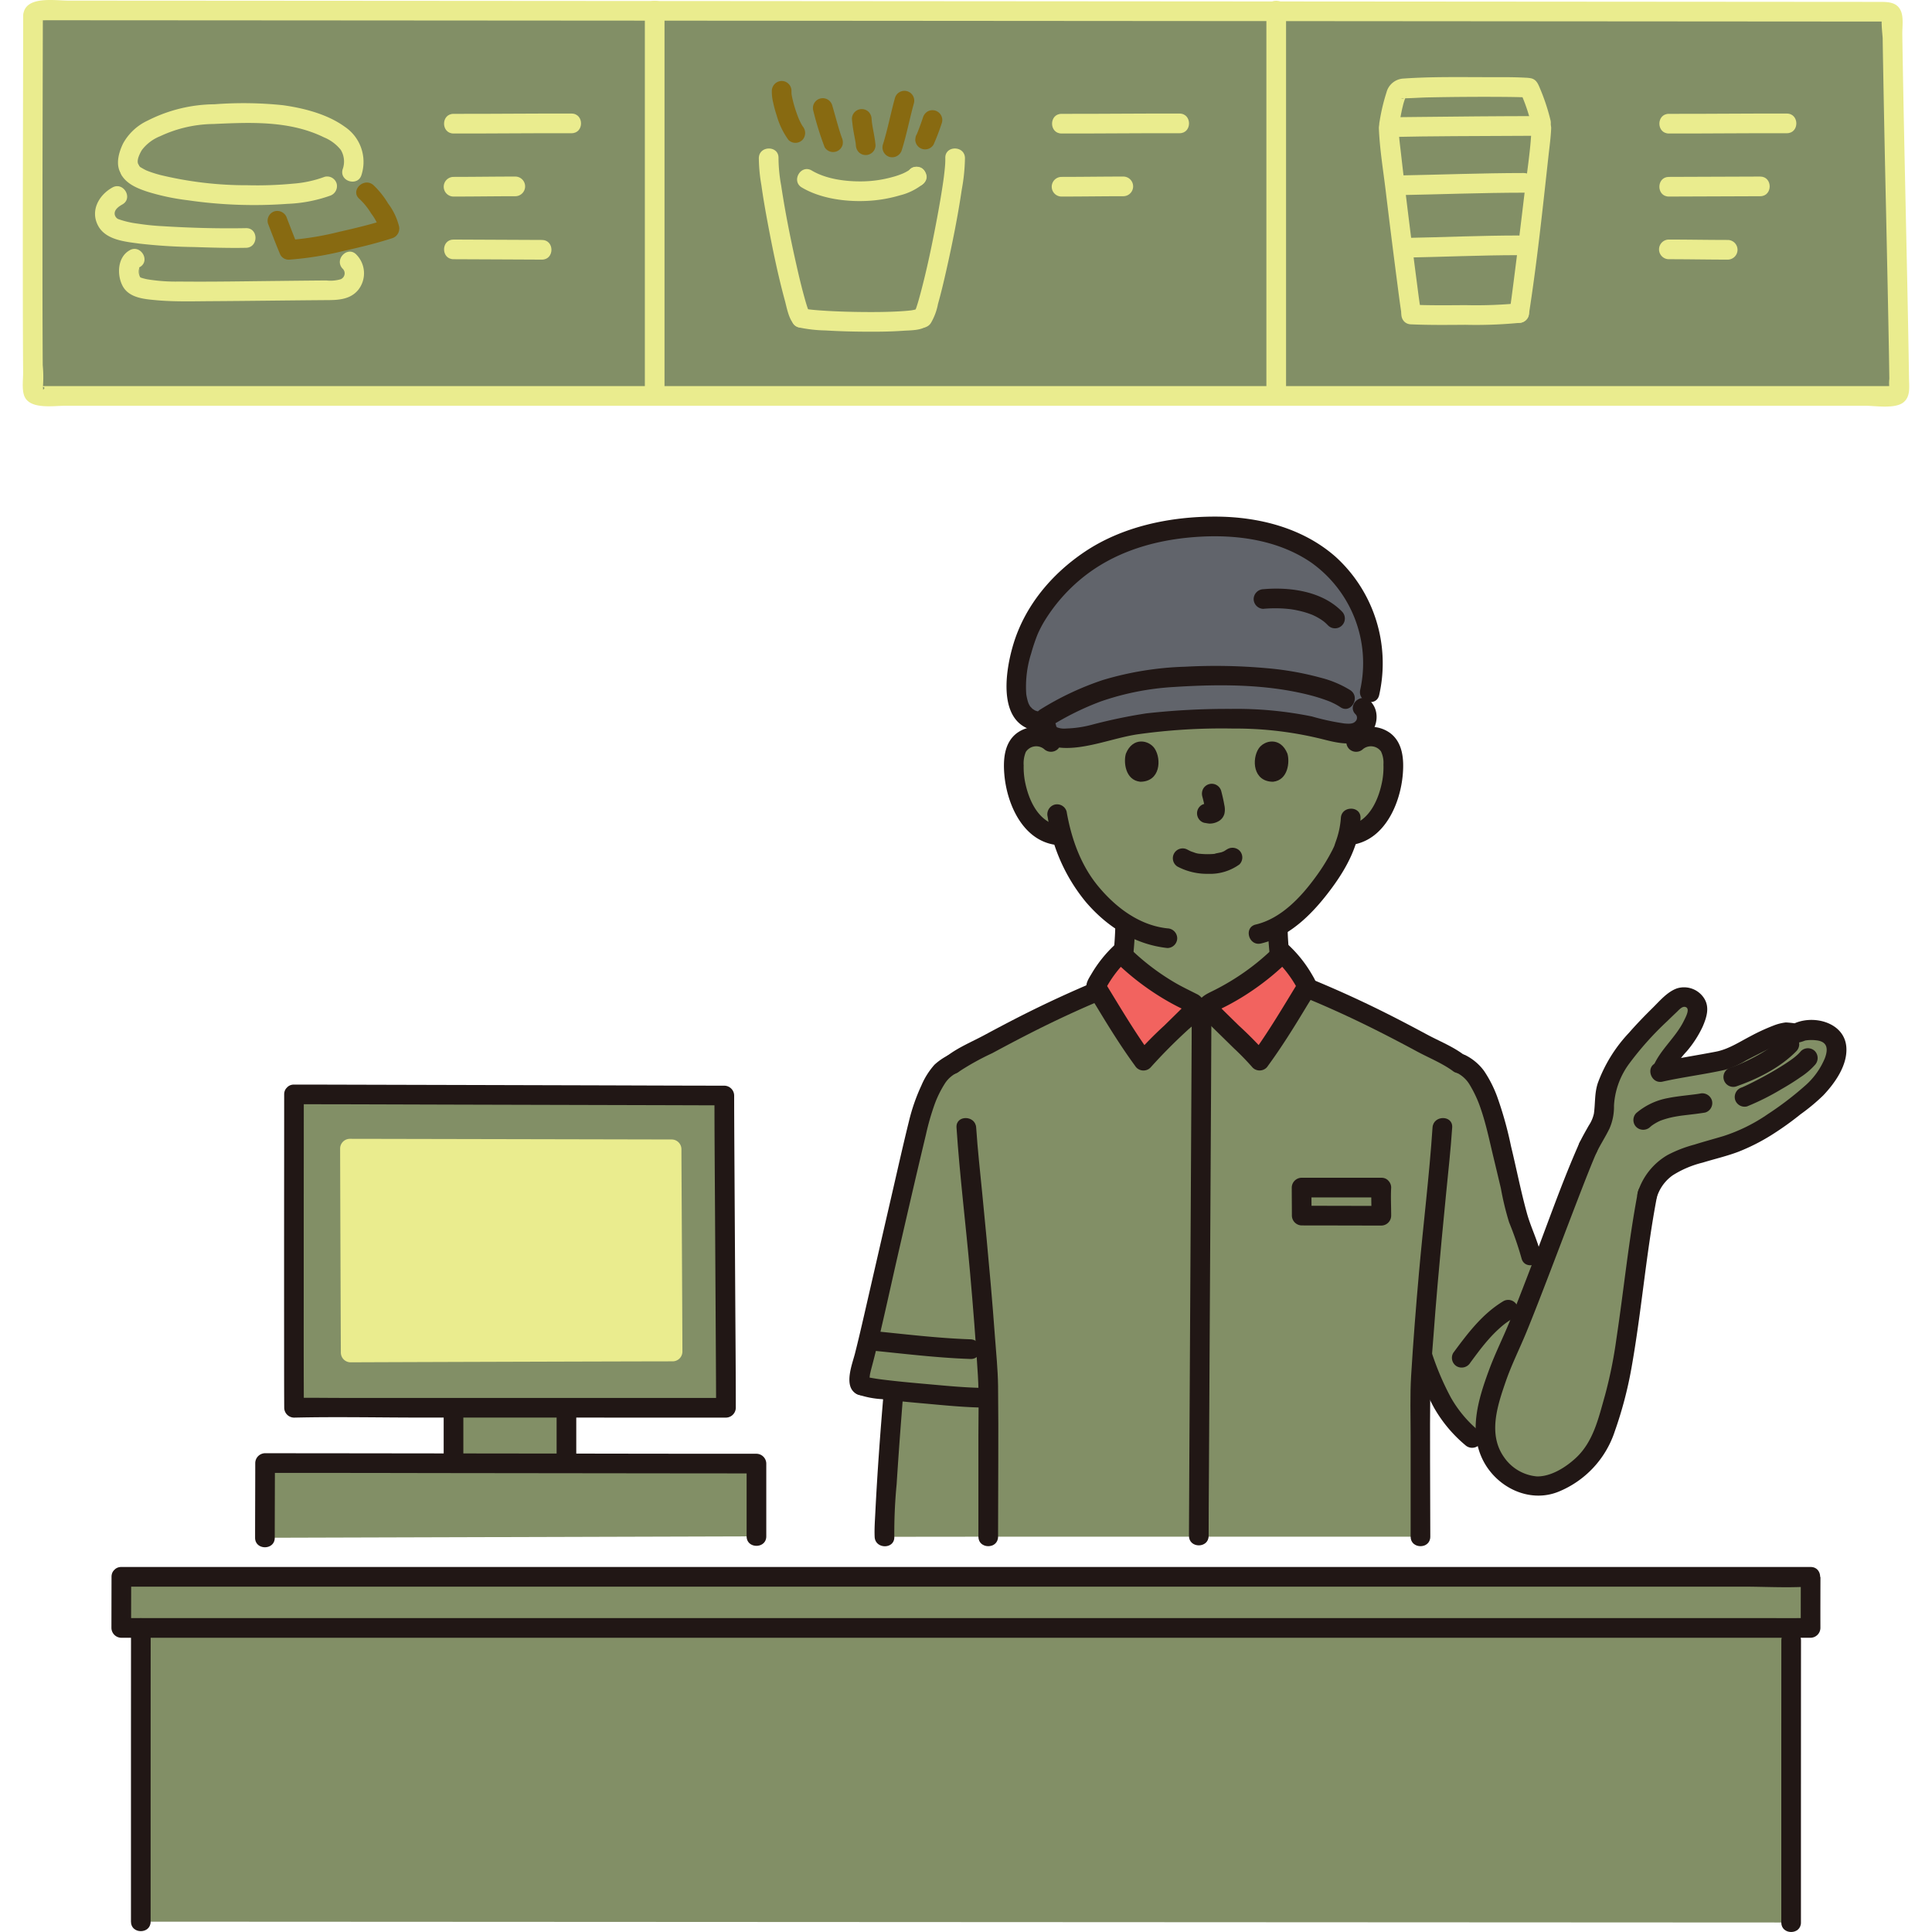 <!DOCTYPE svg PUBLIC "-//W3C//DTD SVG 1.1//EN" "http://www.w3.org/Graphics/SVG/1.1/DTD/svg11.dtd">
<!-- Uploaded to: SVG Repo, www.svgrepo.com, Transformed by: SVG Repo Mixer Tools -->
<svg width="800px" height="800px" viewBox="-4.63 0 393.055 393.055" xmlns="http://www.w3.org/2000/svg" fill="#000000">
<g id="SVGRepo_bgCarrier" stroke-width="0"/>
<g id="SVGRepo_tracerCarrier" stroke-linecap="round" stroke-linejoin="round"/>
<g id="SVGRepo_iconCarrier">
<defs>
<style>.a{fill:#828f66;}.b{fill:#211715;}.c{fill:#eaec8e;}.d{fill:#886a11;}.e{fill:#f2635f;}.f{fill:#61646b;}</style>
</defs>
<path class="a" d="M359.762,391.123c0-2.76,0-52.673.012-57.382,0,0,0-.985.01-2.534h3.942c-.007-2.741,0-5.748.009-10.4,1.784,0-338.736,0-343.675-.017-.01,4.659-.015,7.668-.02,10.408l3.979,0c-.008,5-.013,57.005-.008,59.755Z"/>
<path class="a" d="M49.267,312.85c0-3.336.032-14.342.032-15.2,9.158,0,87.1.109,99.968.109v14.8Z"/>
<path class="a" d="M110.609,286.749c0,.824,0,8.1.006,10.97l-22.987-.028c.006-3.549.006-10.3.006-10.81"/>
<path class="a" d="M55.183,222.658c0,5.614-.047,53.242.01,63.755.737-.021,72.171,0,87.868,0,0-8.522-.333-54.189-.333-63.53C142.208,222.883,60.965,222.658,55.183,222.658Z"/>
<path class="b" d="M53.183,222.658q0,10.517-.013,21.034-.008,15.609,0,31.216c0,3.835,0,7.67.024,11.5a2.026,2.026,0,0,0,2,2c8.59-.2,17.207-.01,25.8-.009q22.527,0,45.053.007l17.017,0a2.029,2.029,0,0,0,2-2c0-7.5-.067-14.993-.112-22.49q-.091-15.191-.18-30.382c-.018-3.553-.04-7.1-.041-10.658a2.029,2.029,0,0,0-2-2c-9.448-.006-18.9-.051-28.344-.076q-23.08-.063-46.161-.122c-4.347-.01-8.694-.027-13.04-.027-2.574,0-2.579,4,0,4,10.7,0,21.4.048,32.1.076l45.1.121c3.446.01,6.892.026,10.338.028l-2-2c0,7.691.066,15.383.112,23.074q.09,15.111.179,30.22c.019,3.412.041,6.824.042,10.236l2-2q-18.246,0-36.492-.006-21.02,0-42.039,0c-3.11,0-6.228-.065-9.337.008l2,2c-.043-8.177-.028-16.354-.028-24.531q0-15.122.012-30.244,0-4.491.006-8.98C57.183,220.084,53.183,220.079,53.183,222.658Z"/>
<path class="c" d="M64.566,233.689c.019,7.706.108,32.727.148,41.483a1.988,1.988,0,0,0,2,1.984c9.836-.048,52.991-.181,65.5-.2a1.989,1.989,0,0,0,1.99-2c-.025-8.7-.172-33.212-.2-41.149a1.988,1.988,0,0,0-1.989-1.985c-10.027-.021-55.032-.118-65.453-.135A1.992,1.992,0,0,0,64.566,233.689Z"/>
<path class="b" d="M361.762,391.123q-.015-9.633,0-19.266,0-14.715.006-29.428,0-4.344.007-8.688c.007-2.574-3.993-2.578-4,0q-.025,10.329-.01,20.658,0,14.52,0,29.039,0,3.843,0,7.685c0,2.574,4,2.578,4,0Z"/>
<path class="b" d="M18.06,320.786q-.012,5.2-.02,10.408a2.03,2.03,0,0,0,2,2c3.39.009,6.781,0,10.172,0q12.666,0,25.333,0l37.114,0,44.677,0H349.1q6.929,0,13.857,0h.765a2.03,2.03,0,0,0,2-2c-.008-3.468,0-6.935.009-10.4l-2,2h.007c2.574-.01,2.578-3.994,0-4-3.033-.007-6.066,0-9.1,0H199.766l-49.665,0-46.338,0-39.451,0-28.909,0q-7.222,0-14.445,0h-.9c-2.574-.006-2.578,3.994,0,4,3.463.008,6.926,0,10.389,0l25.763,0,37.222,0,45.012,0,49.243,0H349.958c4.378,0,8.852.269,13.224,0,.185-.011.374,0,.56,0v-4h-.007a2.03,2.03,0,0,0-2,2c-.008,3.468-.017,6.935-.009,10.4l2-2q-4.915.007-9.831,0H149.038l-46.174,0-39.227,0-28.562,0q-7.091,0-14.18,0H20.04l2,2q.011-5.2.02-10.408C22.065,318.212,18.065,318.208,18.06,320.786Z"/>
<path class="b" d="M51.267,312.85c0-5.067.03-10.134.032-15.2l-2,2q17.146,0,34.291.037,24.575.03,49.151.058,8.263.009,16.526.014l-2-2v14.8c0,2.574,4,2.578,4,0v-14.8a2.029,2.029,0,0,0-2-2q-18.471,0-36.943-.037l-48.41-.059q-7.308-.007-14.615-.013a2.03,2.03,0,0,0-2,2c0,5.067-.031,10.134-.032,15.2,0,2.574,4,2.578,4,0Z"/>
<path class="b" d="M85.634,286.881v10.162a2,2,0,0,0,4,0V286.881a2,2,0,0,0-4,0Z"/>
<path class="b" d="M108.609,286.749v10.294a2,2,0,0,0,4,0V286.749a2,2,0,0,0-4,0Z"/>
<path class="b" d="M26.011,390.951q-.016-10.062,0-20.125,0-15.38.007-30.758,0-4.464.007-8.929c.006-2.574-3.994-2.578-4,0-.018,7.172-.009,14.344-.011,21.517q0,15.183,0,30.366,0,3.965,0,7.929c0,2.573,4,2.578,4,0Z"/>
<path class="a" d="M2.087,3.174c-.014,9.982-.179,62.66.029,76.335a1.047,1.047,0,0,0,1.055,1.038c19.765-.021,309.676,0,377.545,0a1.056,1.056,0,0,0,1.054-1.067c-.081-12.049-1.354-63.359-1.429-76.044a1.051,1.051,0,0,0-1.052-1.052c-20.9-.014-344.65-.257-376.142-.263A1.054,1.054,0,0,0,2.087,3.174Z"/>
<path class="c" d="M.087,3.174C.062,20.906,0,38.638.013,56.37q0,7.033.03,14.066.012,2.641.031,5.284c.012,1.445-.272,3.347.2,4.728,1,2.928,5.91,2.1,8.4,2.1q13.782,0,27.565,0h99.246l60.8,0,60.78,0,55.954,0,44.918,0h16.9c2.128,0,6.158.7,7.842-.743,1.409-1.2,1.09-3.191,1.068-4.856s-.049-3.313-.077-4.97c-.344-19.877-.861-39.751-1.2-59.629q-.047-2.682-.084-5.366c-.018-1.37.25-3.179-.192-4.49C381.455.331,379.4.386,377.568.385L369.5.379,340.044.357,296.69.325,244.165.287,187.4.246,130.488.205,78.95.169,36.917.141,9.307.125C6.581.124.868-.848.159,2.643-.352,5.156,3.5,6.231,4.016,3.706c-.345,1.695-1.151.153-.565.417.088.039.265-.012.362,0a6.683,6.683,0,0,0,.788,0H6.374l4.393,0,12.114.007,35.74.022,47.224.033,54.184.038,56.418.041L271,4.306l47.957.036,36.732.027,21.308.015h1.3a2.2,2.2,0,0,0,.507,0c.053-.014.209.034.253,0,.4-.3-.865-.639-.715-.758-.386.306.04,3.639.047,4.182q.04,2.793.092,5.586.266,14.974.607,29.949c.2,9.6.416,19.2.581,28.8q.043,2.465.077,4.929a7.209,7.209,0,0,0,.02,1.852c.024.07-.043.344,0,.379l.768-.752h-.179c-.145-.1-.726,0-.911,0h-6.955l-38.283,0-50.766,0-58.639,0-60.479,0-57.762,0H56.95q-18.077,0-36.151,0l-11.555,0H4.05a2.044,2.044,0,0,0-.547,0c-.051.017-.186-.034-.226,0-.312.257,1.874-.119.836.763.071-.06-.025-.542-.009-.628a25.1,25.1,0,0,0-.04-4.393q-.019-2.808-.028-5.616-.025-7.143-.024-14.287-.006-15.57.032-31.14.021-10.036.043-20.072C4.091.6.091.6.087,3.174Z"/>
<path class="c" d="M149.75,32.147a34.034,34.034,0,0,0,.516,5.5c.36,2.578.808,5.143,1.287,7.7.988,5.277,2.073,10.558,3.479,15.741.388,1.428.72,3.4,1.637,4.6a2.066,2.066,0,0,0,2.737.718,2.014,2.014,0,0,0,.717-2.737,2.614,2.614,0,0,1-.226-.391c-.213-.411.117.334.015.038-.052-.149-.111-.294-.164-.442-.267-.752-.488-1.521-.7-2.29-.631-2.253-1.168-4.532-1.681-6.814-1.2-5.315-2.268-10.672-3.077-16.061a31.816,31.816,0,0,1-.537-5.563c.062-2.575-3.938-2.574-4,0Z"/>
<path class="c" d="M187.689,32.147a18.074,18.074,0,0,1-.095,2.041c-.084.919-.22,2-.309,2.612-.366,2.549-.807,5.088-1.282,7.619-.97,5.164-2.036,10.331-3.4,15.407-.252.939-.513,1.878-.826,2.8-.079.235-.478,1.11-.162.493a3.5,3.5,0,0,1-.3.552,2.013,2.013,0,0,0,.717,2.737,2.05,2.05,0,0,0,2.736-.718,12,12,0,0,0,1.432-3.86c.641-2.268,1.183-4.565,1.7-6.864,1.226-5.434,2.324-10.912,3.141-16.423a37.964,37.964,0,0,0,.645-6.4c-.062-2.57-4.063-2.58-4,0Z"/>
<path class="c" d="M181.891,62.885c-.181.136-.353.095.188-.044-.12.03-.232.09-.355.113-.288.054-.573.121-.862.172-.305.054.334-.028-.251.033-.177.018-.354.038-.531.055-.535.051-1.071.088-1.607.12-2.447.144-4.9.163-7.352.144-2.528-.02-5.058-.089-7.582-.237-1.027-.06-2.054-.131-3.076-.239-.192-.02-.383-.042-.575-.065-.121-.015.367.07-.112-.017-.284-.052-.568-.1-.848-.169-2.493-.651-3.556,3.206-1.063,3.857a28.539,28.539,0,0,0,5.442.619c2.692.164,5.391.236,8.088.253,2.569.016,5.147-.005,7.711-.187,1.445-.1,3.579-.035,4.8-.954a2.063,2.063,0,0,0,.718-2.736,2.015,2.015,0,0,0-2.737-.718Z"/>
<path class="c" d="M181.857,37.917c2.573,0,2.578-4,0-4s-2.578,4,0,4Z"/>
<path class="c" d="M158.5,38.144c3.689,2.2,8.661,2.9,12.877,2.743a28.345,28.345,0,0,0,7.089-1.148,12.092,12.092,0,0,0,4.8-2.408c1.894-1.752-.94-4.575-2.829-2.829-.153.142-.024.069-.4.287a9.733,9.733,0,0,1-.905.474,15.415,15.415,0,0,1-2.244.766,23.968,23.968,0,0,1-5.934.869c-3.411.067-7.451-.429-10.442-2.208-2.218-1.319-4.232,2.138-2.019,3.454Z"/>
<path class="c" d="M23.572,33.509c-.537-.739.187-2.191.673-3a8.7,8.7,0,0,1,3.716-2.8,26.162,26.162,0,0,1,10.848-2.485c7.608-.338,15.475-.72,22.518,2.738A8.453,8.453,0,0,1,64.7,30.49a4.594,4.594,0,0,1,.371,3.98c-.68,2.486,3.178,3.547,3.857,1.063a8.613,8.613,0,0,0-3.433-9.756C61.959,23.213,57.146,21.986,52.9,21.4A77.721,77.721,0,0,0,39,21.213,30.514,30.514,0,0,0,25.37,24.555a10.932,10.932,0,0,0-4.951,4.62c-.917,1.878-1.655,4.487-.3,6.353a2.058,2.058,0,0,0,2.736.718,2.016,2.016,0,0,0,.718-2.737Z"/>
<path class="c" d="M20.2,35.79c1.149,1.738,3.221,2.564,5.123,3.2a46.385,46.385,0,0,0,8.248,1.75,93.493,93.493,0,0,0,20.268.731,29.239,29.239,0,0,0,8.628-1.636,2.065,2.065,0,0,0,1.4-2.46,2.014,2.014,0,0,0-2.461-1.4,23.382,23.382,0,0,1-6.409,1.388,77.421,77.421,0,0,1-9.2.323A74.448,74.448,0,0,1,27.978,35.6c-.6-.159-1.194-.334-1.781-.535-.264-.09-.526-.186-.787-.286-.054-.021-.4-.165-.165-.064s-.172-.079-.217-.1c-.394-.2-.766-.411-1.142-.639-.288-.174.063.055.1.09a3.1,3.1,0,0,0-.26-.228,1.993,1.993,0,0,1-.15-.155c-.261-.224.265.381.071.089-1.413-2.138-4.878-.137-3.453,2.019Z"/>
<path class="c" d="M18.239,38.144c-2.765,1.535-4.523,4.7-2.933,7.735,1.539,2.941,5.478,3.282,8.409,3.679a108.611,108.611,0,0,0,11.1.7c3.531.114,7.067.225,10.6.157,2.571-.05,2.579-4.05,0-4-5.7.109-11.46-.055-17.146-.41a48.5,48.5,0,0,1-4.828-.5,18.709,18.709,0,0,1-4.063-.952,1.323,1.323,0,0,1-.683-1.021c-.058-.856.751-1.484,1.561-1.934,2.251-1.249.236-4.7-2.019-3.454Z"/>
<path class="c" d="M21.765,50.91c-2.483,1.363-2.657,4.951-1.463,7.237,1.289,2.466,4.391,2.7,6.857,2.927,3.592.329,7.228.225,10.83.2,8.117-.046,16.233-.164,24.349-.222,2.173-.016,4.377-.249,5.874-2.029a5.431,5.431,0,0,0-.322-7.207c-1.761-1.886-4.585.947-2.829,2.828a1.3,1.3,0,0,1-.379,2.165,7.362,7.362,0,0,1-2.938.248q-4.669.038-9.341.093c-6.856.069-13.718.2-20.575.13a35.542,35.542,0,0,1-6.463-.452,10.9,10.9,0,0,1-1.289-.331c-.323-.142-.168-.1-.072,0-.2-.208-.121-.1-.246-.389a2.568,2.568,0,0,1-.149-1.409c.047-.213.111,3.343.083-.26q-.084.117.115-.2-.448.387-.023.115c2.258-1.238.242-4.694-2.019-3.454Z"/>
<path class="c" d="M87.644,27.161c8,.017,16-.083,24-.058,2.575.009,2.578-3.991,0-4-8-.025-16,.075-24,.058-2.574-.005-2.578,3.995,0,4Z"/>
<path class="c" d="M87.644,39.989c4.186,0,8.372-.068,12.558-.069a2,2,0,0,0,0-4c-4.186,0-8.372.068-12.558.069a2,2,0,0,0,0,4Z"/>
<path class="c" d="M87.644,52.736c5.994,0,11.989.079,17.984.082,2.574,0,2.578-4,0-4-6,0-11.99-.079-17.984-.082-2.574,0-2.578,4,0,4Z"/>
<path class="c" d="M334.894,27.161c8,.017,16-.083,24-.058,2.574.009,2.578-3.991,0-4-8-.025-16,.075-24,.058-2.574-.005-2.578,3.995,0,4Z"/>
<path class="c" d="M334.894,39.989c6.193,0,12.385-.068,18.577-.069,2.574,0,2.578-4,0-4-6.192,0-12.384.068-18.577.069-2.573,0-2.578,4,0,4Z"/>
<path class="c" d="M334.894,52.736c3.989,0,7.977.08,11.966.082a2,2,0,0,0,0-4c-3.989,0-7.977-.08-11.966-.082a2,2,0,0,0,0,4Z"/>
<path class="c" d="M126.562,2.09V79.469c0,2.574,4,2.578,4,0V2.09c0-2.574-4-2.578-4,0Z"/>
<path class="c" d="M253.011,2.09V79.469c0,2.574,4,2.578,4,0V2.09c0-2.574-4-2.578-4,0Z"/>
<path class="c" d="M211.339,27.161c8,.017,16-.083,24-.058,2.574.009,2.578-3.991,0-4-8-.025-16,.075-24,.058-2.574-.005-2.577,3.995,0,4Z"/>
<path class="c" d="M211.339,39.989c4.186,0,8.372-.068,12.559-.069a2,2,0,0,0,0-4c-4.187,0-8.373.068-12.559.069a2,2,0,0,0,0,4Z"/>
<path class="d" d="M49.876,45.44c.824,2.141,1.632,4.291,2.531,6.4a1.939,1.939,0,0,0,1.727.99A65.8,65.8,0,0,0,65.187,51.07c3.343-.74,6.694-1.547,9.956-2.6a2.065,2.065,0,0,0,1.4-2.46,12.828,12.828,0,0,0-2.209-4.6,17.725,17.725,0,0,0-3.006-3.766c-1.946-1.665-4.789,1.152-2.828,2.828a13.843,13.843,0,0,1,2.38,2.957,10.244,10.244,0,0,1,1.806,3.649l1.4-2.46c-3.161,1.017-6.406,1.8-9.645,2.528a60.557,60.557,0,0,1-10.3,1.689l1.727.991c.163.382-.121-.3-.119-.3-.084-.208-.167-.415-.25-.623-.209-.525-.414-1.05-.619-1.576q-.574-1.475-1.14-2.953a2.058,2.058,0,0,0-2.46-1.4,2.015,2.015,0,0,0-1.4,2.461Z"/>
<path class="c" d="M306.373,64.219c1.7-10.832,2.848-21.789,4.048-32.684.2-1.793.452-3.6.524-5.405.1-2.575-3.9-2.57-4,0-.168,4.2-.857,8.422-1.348,12.59q-1.095,9.291-2.284,18.57-.135,1.042-.271,2.084c-.041.311-.083.621-.124.932-.08.605.014-.094-.064.479-.108.791-.215,1.582-.338,2.37a2.064,2.064,0,0,0,1.4,2.461,2.016,2.016,0,0,0,2.46-1.4Z"/>
<path class="c" d="M284.324,62.6c-.3-1.931-.42-2.977-.65-4.731q-.555-4.225-1.084-8.455c-.757-6.007-1.5-12.017-2.179-18.035-.195-1.74-.446-3.5-.516-5.246-.1-2.566-4.1-2.579-4,0,.17,4.224.881,8.477,1.386,12.67q1.11,9.221,2.31,18.43c.28,2.144.547,4.292.876,6.43a2.015,2.015,0,0,0,2.46,1.4,2.05,2.05,0,0,0,1.4-2.46Z"/>
<path class="c" d="M282.391,65.984c3.689.162,7.395.123,11.087.095a91.819,91.819,0,0,0,10.966-.392,2.064,2.064,0,0,0,2-2,2.012,2.012,0,0,0-2-2,91.812,91.812,0,0,1-10.966.392c-3.692.028-7.4.067-11.087-.095-2.574-.113-2.569,3.887,0,4Z"/>
<path class="c" d="M279.75,39.7c8.543-.152,17.089-.49,25.634-.5,2.574,0,2.578-4,0-4-8.545.009-17.091.347-25.634.5-2.571.045-2.579,4.046,0,4Z"/>
<path class="c" d="M281.174,52.409c7.7-.138,15.394-.49,23.092-.5,2.574,0,2.578-4,0-4-7.7.009-15.4.361-23.092.5-2.571.046-2.579,4.046,0,4Z"/>
<path class="c" d="M277.955,27.877c8.8-.2,17.6-.188,26.4-.238,1.42-.008,2.84-.019,4.261-.019,2.574,0,2.578-4,0-4-8.419,0-16.839.091-25.258.181-1.8.019-3.6.035-5.4.076-2.57.058-2.579,4.058,0,4Z"/>
<path class="c" d="M279.884,25.861c.316-1.411.522-2.844.873-4.247a10.637,10.637,0,0,1,.548-1.734c.38-.848.145.407-.914.144A1.459,1.459,0,0,0,280.7,20c1.713,0,3.443-.147,5.158-.183q7.878-.162,15.762-.1c1.036.01,2.073.022,3.109.054.364.011.727.029,1.09.046.11,0,.224.026.334.024.416-.009-.494-.087-.222-.03l-1.2-.92a35.543,35.543,0,0,1,2.229,6.654c.587,2.5,4.445,1.445,3.857-1.063a41.659,41.659,0,0,0-2.19-6.6c-.373-.887-.725-1.706-1.762-1.952a7.171,7.171,0,0,0-1.2-.124c-2.444-.138-4.9-.1-7.351-.107-5.773,0-11.613-.123-17.376.28a3.765,3.765,0,0,0-3.489,2.8,39.609,39.609,0,0,0-1.422,6.02c-.563,2.508,3.293,3.578,3.857,1.064Z"/>
<path class="d" d="M158.612,25.639c.492.613.151.2.044.031-.084-.131-.162-.266-.238-.4-.177-.32-.336-.651-.485-.985-.041-.092-.078-.186-.121-.277.085.179.171.413.042.094-.074-.183-.146-.366-.215-.551-.157-.415-.3-.835-.44-1.257a24.065,24.065,0,0,1-.657-2.419q-.059-.274-.106-.551c-.015-.086-.028-.173-.042-.259-.052-.325.055.545.029.207a5.851,5.851,0,0,1-.03-.8,2.01,2.01,0,0,0-2-2,2.047,2.047,0,0,0-2,2,9.22,9.22,0,0,0,.272,2.377,23.8,23.8,0,0,0,.712,2.62,15.633,15.633,0,0,0,2.406,5.006,2.007,2.007,0,0,0,2.829,0,2.06,2.06,0,0,0,0-2.829Z"/>
<path class="d" d="M160.827,22.507a62.585,62.585,0,0,0,2.31,7.434,2,2,0,0,0,1.195.919,2.043,2.043,0,0,0,1.541-.2,2.017,2.017,0,0,0,.919-1.2,2.328,2.328,0,0,0-.2-1.541c-.1-.238.2.5.125.3-.018-.048-.038-.1-.056-.144-.037-.1-.072-.193-.107-.291-.085-.239-.165-.48-.242-.722-.192-.6-.371-1.207-.546-1.814-.365-1.267-.711-2.539-1.081-3.8a2,2,0,0,0-3.857,1.063Z"/>
<path class="d" d="M177.438,19.951c-.877,3.158-1.478,6.394-2.465,9.522a2.018,2.018,0,0,0,1.4,2.46,2.043,2.043,0,0,0,2.46-1.4c.988-3.128,1.588-6.363,2.465-9.522a2,2,0,1,0-3.857-1.063Z"/>
<path class="d" d="M168.69,24.194a30.724,30.724,0,0,0,.418,3.049c.134.714.283,1.426.381,2.147l-.072-.532c.03.228.055.455.075.684a2.137,2.137,0,0,0,.586,1.414,2,2,0,0,0,2.828,0,1.96,1.96,0,0,0,.586-1.414c-.138-1.6-.534-3.148-.75-4.733l.071.531q-.075-.572-.123-1.146a2.145,2.145,0,0,0-.586-1.415,2,2,0,0,0-2.828,0,1.964,1.964,0,0,0-.586,1.415Z"/>
<path class="d" d="M183.147,23.888c-.415,1.227-.85,2.453-1.354,3.646l.2-.478c-.045.107-.092.214-.14.319a1.492,1.492,0,0,0-.237.744,1.512,1.512,0,0,0,.035.8,2.041,2.041,0,0,0,.919,1.2,2.016,2.016,0,0,0,1.542.2,1.952,1.952,0,0,0,1.195-.919A46.426,46.426,0,0,0,187,24.951a2,2,0,0,0-2.938-2.258,2.191,2.191,0,0,0-.919,1.2Z"/>
<path class="a" d="M271.274,150.964a4.63,4.63,0,0,1,3.7-1.083,4.373,4.373,0,0,1,3.141,2.089,6.182,6.182,0,0,1,.647,2.484,18.51,18.51,0,0,1-1.888,9.811,11.754,11.754,0,0,1-3.042,3.993,7.8,7.8,0,0,1-3.626,1.635l-.619.095c-.3,1.115-.634,2.053-.8,2.551-1.011,2.745-6.475,11.961-13.469,15.913l0,.17a57.66,57.66,0,0,0,.768,8.37c.438,2.5.3,4.727,3.771,5.98.229.083,4.078,1.861,4.6,2.09,0,0-7.643,15.433-26.31,15.433s-20.77-16.656-20.77-16.656c.425-.181,2.135-.784,2.364-.867,3.47-1.253,3.333-3.484,3.771-5.98a67.261,67.261,0,0,0,.768-9.046s0-.024,0-.064a28.9,28.9,0,0,1-6.848-6.1,31.448,31.448,0,0,1-6-11.71l-1.182-.18a7.807,7.807,0,0,1-3.627-1.635,11.754,11.754,0,0,1-3.042-3.993,18.5,18.5,0,0,1-1.887-9.811,6.165,6.165,0,0,1,.646-2.484,4.373,4.373,0,0,1,3.141-2.089,4.63,4.63,0,0,1,3.7,1.083s-.294-23.135,32.373-23.135C270.669,127.829,271.274,150.964,271.274,150.964Z"/>
<path class="b" d="M222.283,187.946a66.912,66.912,0,0,1-.961,10.2c-.052.307-.111.613-.19.914-.042.161-.1.316-.144.476-.1.358.093-.146-.018.053-.081.144-.166.289-.244.434-.1.18.2-.186-.05.072-.128.131-.251.264-.39.384.257-.223-.228.146-.246.157a23.176,23.176,0,0,1-3.191,1.277,2.065,2.065,0,0,0-1.4,2.46,2.013,2.013,0,0,0,2.46,1.4,28.8,28.8,0,0,0,4.146-1.68,6.6,6.6,0,0,0,3.026-4.376,62.55,62.55,0,0,0,1.2-11.766c.047-2.575-3.953-2.576-4,0Z"/>
<path class="b" d="M253.323,188.622a60.572,60.572,0,0,0,.71,8.113c.281,1.813.409,3.818,1.45,5.39a6.512,6.512,0,0,0,2.54,2.222c.343.17.7.317,1.053.457.787.312-.271-.153-.078-.044.216.123.465.209.692.311,1.255.57,2.5,1.159,3.76,1.717a2.062,2.062,0,0,0,2.736-.717,2.014,2.014,0,0,0-.717-2.736c-1.145-.509-2.279-1.043-3.419-1.562-.542-.247-1.085-.485-1.632-.72a6.055,6.055,0,0,1-1.06-.552c-.475-.326.164.2-.214-.184q-.132-.127-.252-.267.165.228.045.056c-.112-.166-.2-.339-.3-.515.163.3,0,.011-.05-.147a8.392,8.392,0,0,1-.266-1.086c-.157-.846-.276-1.7-.41-2.553a52.644,52.644,0,0,1-.588-7.183c-.049-2.57-4.049-2.579-4,0Z"/>
<path class="b" d="M272.688,152.379a2.546,2.546,0,0,1,3.627.477,5.29,5.29,0,0,1,.509,2.676,15.67,15.67,0,0,1-.222,3.23c-.7,3.84-2.66,8.437-6.926,9.2a2.018,2.018,0,0,0-1.4,2.46,2.044,2.044,0,0,0,2.46,1.4c6.461-1.158,9.542-8.456,10.028-14.312.249-3,.014-6.433-2.58-8.378a6.662,6.662,0,0,0-8.327.419,2.016,2.016,0,0,0,0,2.829,2.044,2.044,0,0,0,2.828,0Z"/>
<path class="b" d="M268.16,166.448a17.488,17.488,0,0,1-1.019,4.725c-.091.278-.2.554-.279.834-.037.125-.2.48.022-.031-.142.33-.3.656-.46.977a39.552,39.552,0,0,1-3.42,5.5c-2.986,4.1-7.04,8.435-12.156,9.636-2.506.587-1.445,4.445,1.063,3.857,6.082-1.427,10.8-6.4,14.38-11.246,3.091-4.186,5.653-8.929,5.869-14.249.1-2.574-3.9-2.569-4,0Z"/>
<path class="b" d="M210.6,149.55a6.665,6.665,0,0,0-8.327-.419c-2.6,1.939-2.828,5.384-2.58,8.378.486,5.856,3.568,13.154,10.028,14.312a2.055,2.055,0,0,0,2.46-1.4,2.017,2.017,0,0,0-1.4-2.46c-4.266-.765-6.225-5.362-6.926-9.2a15.577,15.577,0,0,1-.225-3.05,6.071,6.071,0,0,1,.437-2.733,2.532,2.532,0,0,1,3.7-.6,2.055,2.055,0,0,0,2.828,0,2.016,2.016,0,0,0,0-2.829Z"/>
<path class="b" d="M208.509,166.165a35.85,35.85,0,0,0,7.785,17.358c4.293,5.014,9.934,8.632,16.575,9.347a2.013,2.013,0,0,0,2-2,2.047,2.047,0,0,0-2-2c-5.695-.613-10.454-4.219-14.022-8.5-3.613-4.336-5.521-9.772-6.481-15.267a2.016,2.016,0,0,0-2.46-1.4,2.046,2.046,0,0,0-1.4,2.46Z"/>
<path class="a" d="M294.865,292.566a31.545,31.545,0,0,1-5.631-6.461,63.7,63.7,0,0,1-4.508-10.405c-.133,1.963-.257,3.933-.37,5.9,0,5.417,0,15.93,0,31.032H196.424c0-12.851,0-22.38,0-28.273a1.623,1.623,0,0,1-.181.015c-3.64,0-23.58-1.547-25.525-2.475-.884-.265-.389-2.6.089-4.354,1.59-5.819,4.893-21.16,5.744-24.633,1.321-5.392,4.793-20.936,5.962-25.418.712-2.729,2.233-6.916,4.387-9.468a17.28,17.28,0,0,1,2.281-1.566,33.783,33.783,0,0,1,4.733-2.671,259.029,259.029,0,0,1,23.707-11.706,25.834,25.834,0,0,1,5.724-8.217,50.07,50.07,0,0,0,14.449,10.07c.3.135.633.3.729.615a1.155,1.155,0,0,1-.167.816h2.926a1.161,1.161,0,0,1-.167-.816c.1-.314.43-.48.729-.615a50.07,50.07,0,0,0,14.449-10.07,25.058,25.058,0,0,1,5.249,7.224,250.62,250.62,0,0,1,26.084,12.7,43.993,43.993,0,0,1,3.981,2.119l1.06.577a16.664,16.664,0,0,1,2.246,1.541c2.154,2.552,3.675,6.739,4.386,9.468,1.169,4.482,3.017,12.317,4.921,20.412a63.811,63.811,0,0,1,2.624,7.545l4.938,3.49L300.891,292.5Z"/>
<path class="a" d="M175.312,312.653c-.164-3.6,1.462-25.363,1.823-29.745,6.617.716,16.28,1.4,19.292,1.46,0,5.877,0,15.408,0,28.263Z"/>
<path class="a" d="M333.088,218.119c2.5-.564,11.312-2.081,12.919-2.447,1.539-.35,2.609-1.226,4.01-1.885,2.709-1.272,5.734-3.2,8.67-3.783.8-.158,1.658.3,2.14.232,1.378-.888,4.225-.723,5.808-.293,5.654,2.612-.089,10.451-3.388,13-2.274,1.759-5.621,4.5-8.105,6.014a34.269,34.269,0,0,1-8.645,4.1,78.488,78.488,0,0,0-10.761,3.574c-1.891,1.315-4.062,2.622-5.218,6.4-2.186,11.342-4.252,33.115-6.388,40.331-2.106,7.112-2.876,12.586-9.444,16.7-3.577,2.242-6.835,3.233-10.726,1.173a12.037,12.037,0,0,1-6.216-13.208,55.426,55.426,0,0,1,4-12.395c3.509-7.233,13.448-34.9,16.721-42.2.946-2,2.288-4.029,2.825-5.3.695-1.64.228-4.4.719-6.1A22.237,22.237,0,0,1,326.942,213a97.163,97.163,0,0,1,8.3-8.678c1.325-1.255,2.657-2.1,4.313-.973,1.842,1.255,1.162,2.943.36,4.826-1.494,3.508-5.152,6.411-6.317,9.418"/>
<path class="b" d="M218.89,199.4q-8.109,3.372-15.939,7.343c-2.464,1.254-4.908,2.547-7.342,3.857-2.484,1.337-5.251,2.472-7.5,4.184a2.067,2.067,0,0,0-.718,2.737,2.013,2.013,0,0,0,2.737.717,53.176,53.176,0,0,1,7.117-3.978c2.437-1.314,4.883-2.612,7.349-3.871,5.029-2.569,10.145-4.964,15.359-7.131a2.067,2.067,0,0,0,1.4-2.461,2.012,2.012,0,0,0-2.46-1.4Z"/>
<path class="b" d="M261.582,203.254c5.15,2.14,10.2,4.5,15.172,7.035q3.5,1.786,6.963,3.659c2.447,1.315,5.217,2.414,7.431,4.094a2.011,2.011,0,0,0,2.736-.717,2.05,2.05,0,0,0-.717-2.737c-2.216-1.681-4.983-2.778-7.431-4.094-2.433-1.309-4.876-2.6-7.339-3.85q-7.735-3.928-15.751-7.248a2.014,2.014,0,0,0-2.461,1.4,2.053,2.053,0,0,0,1.4,2.461Z"/>
<path class="b" d="M291.655,218.211a6.308,6.308,0,0,1,2.783,2.59,24.269,24.269,0,0,1,2.161,4.7c1.118,3.221,1.807,6.613,2.605,9.923q.764,3.171,1.513,6.345a58.074,58.074,0,0,0,1.673,6.91,68.119,68.119,0,0,1,2.523,7.306c.616,2.5,4.474,1.44,3.857-1.063-.679-2.755-1.991-5.338-2.738-8.031-1.255-4.522-2.155-9.169-3.261-13.73a75.23,75.23,0,0,0-2.832-10.114,24.481,24.481,0,0,0-2.653-5.187,10.619,10.619,0,0,0-3.612-3.1c-2.239-1.277-4.257,2.178-2.019,3.454Z"/>
<path class="b" d="M188.134,214.757a12.378,12.378,0,0,0-2.65,1.854,15.333,15.333,0,0,0-2.649,4.193,38.583,38.583,0,0,0-2.543,7.306c-1.134,4.577-2.164,9.181-3.222,13.777q-2.943,12.784-5.875,25.572c-.606,2.636-1.216,5.272-1.883,7.893-.576,2.265-2.448,6.843.395,8.273,2.294,1.154,4.321-2.3,2.019-3.454.89.448.334.932.512.272.071-.263.08-.622.136-.892.13-.625.3-1.239.462-1.856.243-.912.474-1.827.7-2.744.551-2.243,1.073-4.493,1.59-6.744.988-4.305,1.935-8.619,2.921-12.923,1.867-8.149,3.744-16.3,5.694-24.429a50.7,50.7,0,0,1,1.849-6.4,21.767,21.767,0,0,1,2.08-4.129,6.109,6.109,0,0,1,2.484-2.119c2.236-1.275.223-4.732-2.019-3.454Z"/>
<path class="b" d="M282.881,276.511a62.1,62.1,0,0,0,4.2,9.82,28,28,0,0,0,6.37,7.649,2.048,2.048,0,0,0,2.828,0,2.018,2.018,0,0,0,0-2.829,24.641,24.641,0,0,1-5.744-6.839,55.907,55.907,0,0,1-3.8-8.865c-.786-2.44-4.649-1.4-3.857,1.064Z"/>
<path class="b" d="M328.59,242.506c-1.889,9.868-2.862,19.9-4.365,29.827a91.4,91.4,0,0,1-2.336,11.576c-1.31,4.571-2.337,9.428-5.991,12.769-2.04,1.866-4.975,3.726-7.827,3.692a9.052,9.052,0,0,1-6.726-3.933c-3.286-4.658-1.331-10.467.351-15.353,1.194-3.467,2.861-6.758,4.249-10.15,1.608-3.93,3.133-7.893,4.653-11.857,1.845-4.808,3.666-9.624,5.515-14.43.778-2.022,1.56-4.043,2.362-6.057q.5-1.264,1.021-2.524.105-.254.211-.507c.168-.4-.115.267.064-.151.138-.32.276-.641.419-.96a2.063,2.063,0,0,0-.718-2.736,2.015,2.015,0,0,0-2.736.718c-3.384,7.585-6.131,15.478-9.095,23.233-1.67,4.369-3.341,8.738-5.093,13.075-1.358,3.362-2.99,6.557-4.312,10.165-2.068,5.643-4.024,12.014-1.352,17.78,2.682,5.785,9.526,9.265,15.6,6.778a19.969,19.969,0,0,0,11.407-12.273,81.193,81.193,0,0,0,3.376-12.784c2.068-11.558,2.974-23.3,5.181-34.835.481-2.515-3.374-3.593-3.857-1.063Z"/>
<path class="b" d="M294.482,277.249c.338-.457.676-.915,1.015-1.37q.242-.324.485-.647l.243-.321c.037-.048.372-.48.08-.105.671-.863,1.36-1.712,2.091-2.525a26.7,26.7,0,0,1,2.323-2.3q.3-.264.617-.517s.4-.309.179-.143.145-.107.188-.137c.489-.358.994-.691,1.513-1a2,2,0,0,0-2.019-3.454c-4.284,2.587-7.242,6.548-10.169,10.506a2.006,2.006,0,0,0,.718,2.736,2.057,2.057,0,0,0,2.736-.717Z"/>
<path class="b" d="M320.19,234.448c.808-1.668,1.839-3.22,2.638-4.891a11.053,11.053,0,0,0,.9-4.627,15.8,15.8,0,0,1,3.179-8.648,63.528,63.528,0,0,1,7.617-8.5q.98-.958,1.976-1.9c.387-.364,1.033-1.135,1.633-1.043,1.249.191.19,2.07-.184,2.835-1.674,3.423-4.815,5.839-6.286,9.39a2.013,2.013,0,0,0,1.4,2.461,2.051,2.051,0,0,0,2.46-1.4,18.965,18.965,0,0,1,3-4.239,22.013,22.013,0,0,0,3.259-5.052c.764-1.789,1.428-3.788.358-5.61a4.849,4.849,0,0,0-5.567-2.153c-2.006.694-3.56,2.585-5.033,4.031-1.651,1.622-3.257,3.29-4.78,5.033a29.839,29.839,0,0,0-6.315,10.186c-.7,2.1-.5,4.1-.805,6.244a7.056,7.056,0,0,1-1.036,2.405c-.644,1.144-1.3,2.279-1.871,3.462-1.118,2.306,2.33,4.337,3.454,2.018Z"/>
<path class="b" d="M333.62,220.048c4.209-.937,8.5-1.464,12.711-2.4a18.367,18.367,0,0,0,4.321-1.947c1.665-.854,3.332-1.728,5.024-2.528a16.941,16.941,0,0,1,2.539-.989,6.2,6.2,0,0,1,2.342.049,8.612,8.612,0,0,0,2.07-.545,7.768,7.768,0,0,1,2.105-.056c2.392.2,2.638,1.668,1.9,3.644a15.1,15.1,0,0,1-4.1,5.668,65.14,65.14,0,0,1-7.509,5.721,34.467,34.467,0,0,1-9.059,4.472c-1.947.584-3.913,1.105-5.851,1.719a26.137,26.137,0,0,0-5.493,2.129,13.4,13.4,0,0,0-6.031,7.523c-.794,2.455,3.066,3.507,3.857,1.063a8.523,8.523,0,0,1,3.227-4.46,20.556,20.556,0,0,1,6.109-2.587c2.429-.748,4.93-1.317,7.306-2.224a41.15,41.15,0,0,0,6.561-3.309,62.41,62.41,0,0,0,6.021-4.289,40.2,40.2,0,0,0,4.621-3.84c2.4-2.528,4.989-6.177,4.705-9.848-.4-5.209-7.183-6.781-11.179-4.5l1.009-.273a19.779,19.779,0,0,0-2.14-.232,9.934,9.934,0,0,0-2.543.653,40.315,40.315,0,0,0-4.663,2.155c-2.239,1.161-4.472,2.642-6.965,3.128-3.98.774-8,1.37-11.959,2.251-2.512.559-1.449,4.416,1.063,3.857Z"/>
<path class="b" d="M341.194,222.49c-.272.044-.545.082-.817.125-.319.049.3-.037-.019,0l-.461.058c-.525.065-1.051.124-1.576.188-1.225.146-2.453.3-3.662.546a13.688,13.688,0,0,0-6.4,3.043,2.012,2.012,0,0,0,0,2.829,2.048,2.048,0,0,0,2.828,0c.095-.084.191-.166.288-.247s.208-.15.039-.031c.226-.158.454-.313.691-.454.209-.125.422-.241.639-.35.107-.054.221-.1.327-.157.271-.145-.266.1.021-.012a17.309,17.309,0,0,1,2.989-.835c.488-.092.978-.165,1.469-.238.322-.047-.3.036.024,0,.124-.014.247-.031.371-.046.279-.035.557-.068.836-.1,1.16-.136,2.32-.273,3.472-.461a2.008,2.008,0,0,0,1.4-2.461,2.057,2.057,0,0,0-2.46-1.4Z"/>
<path class="b" d="M357.99,211.038q-.543.553-1.134,1.053c-.195.165-.394.327-.595.484.224-.176.045-.037-.082.057-.094.07-.189.14-.285.209a31.03,31.03,0,0,1-2.919,1.844q-1.457.816-2.979,1.5c-.235.107-.472.208-.709.313s.29-.117-.064.026l-.3.124q-.721.288-1.455.542a2,2,0,0,0,1.063,3.858c4.407-1.531,8.99-3.824,12.291-7.186a2,2,0,1,0-2.828-2.829Z"/>
<path class="b" d="M361.772,213.831a8.253,8.253,0,0,1-1.049,1.041c-.128.109-.261.212-.39.32-.349.3.363-.267-.017.014-.268.2-.536.4-.809.586-1.221.851-2.5,1.626-3.785,2.367q-1.863,1.068-3.782,2.035c-.5.254-1.011.5-1.523.739-.188.087-.378.169-.566.255-.379.174.45-.176.149-.062-.081.031-.162.066-.244.1a2.047,2.047,0,0,0-1.4,2.46,2.021,2.021,0,0,0,2.46,1.4,50.54,50.54,0,0,0,6.921-3.467c1.332-.765,2.648-1.566,3.905-2.452a14.567,14.567,0,0,0,2.955-2.5,2.059,2.059,0,0,0,0-2.829,2.017,2.017,0,0,0-2.829,0Z"/>
<path class="b" d="M169.707,283.625a18.089,18.089,0,0,0,5.088,1.024c2.581.329,5.172.578,7.764.809,4.533.4,9.125.9,13.682.915,2.574.008,2.577-3.992,0-4-4.368-.015-8.768-.484-13.114-.865-2.559-.224-5.117-.467-7.667-.777-1.007-.122-1.436-.168-2.556-.362-.311-.054-.622-.109-.929-.181-.237-.056-1.029-.364-.249-.017a2.063,2.063,0,0,0-2.737.718,2.015,2.015,0,0,0,.718,2.736Z"/>
<path class="b" d="M175.168,283.091c-.706,8.239-1.312,16.5-1.725,24.758-.08,1.6-.2,3.207-.131,4.8.1,2.565,4.1,2.578,4,0a103.274,103.274,0,0,1,.473-10.68q.459-7.158,1.019-14.31c.117-1.524.233-3.049.364-4.572.22-2.564-3.782-2.55-4,0Z"/>
<path class="b" d="M172.219,274.707c6.841.673,13.718,1.54,20.591,1.768,2.575.085,2.572-3.915,0-4-6.873-.228-13.75-1.1-20.591-1.768a2.014,2.014,0,0,0-2,2,2.043,2.043,0,0,0,2,2Z"/>
<path class="e" d="M228,215.793c-4.086-5.572-6.268-9.546-9.7-15.125a24.733,24.733,0,0,1,5.035-6.8,50.07,50.07,0,0,0,14.449,10.07c.3.135.633.3.729.615a1.155,1.155,0,0,1-.167.816C238.167,205.754,229.37,214.112,228,215.793Z"/>
<path class="e" d="M251.63,215.793c4.086-5.572,6.269-9.546,9.7-15.125a24.713,24.713,0,0,0-5.035-6.8,50.07,50.07,0,0,1-14.449,10.07c-.3.135-.632.3-.729.615a1.161,1.161,0,0,0,.167.816C241.467,205.754,250.265,214.112,251.63,215.793Z"/>
<path class="b" d="M229.731,214.783c-3.542-4.848-6.56-10.012-9.7-15.124v2.019a23.779,23.779,0,0,1,4.723-6.4h-2.829a52.234,52.234,0,0,0,7.445,6.17q1.871,1.284,3.848,2.4.96.542,1.945,1.038.563.283,1.132.55c.161.076.322.15.484.224q.452.262.011-.1l-.273-1.009c-.01-.134.6-.7.275-.423-.107.092-.2.214-.3.316-.348.361-.705.712-1.061,1.065-1.072,1.062-2.152,2.115-3.229,3.172a77.039,77.039,0,0,0-5.617,5.7,2.056,2.056,0,0,0,0,2.828,2.016,2.016,0,0,0,2.829,0,108.778,108.778,0,0,1,7.886-7.925,16.475,16.475,0,0,0,2.766-2.889,2.893,2.893,0,0,0-1.269-4.185c-1.523-.779-3.057-1.5-4.532-2.373a47.756,47.756,0,0,1-9.512-7.384,2.037,2.037,0,0,0-2.829,0,25.988,25.988,0,0,0-4.475,5.639c-.725,1.215-1.53,2.365-.766,3.761.584,1.067,1.273,2.091,1.9,3.133,2.431,4.031,4.909,8.015,7.687,11.818a2.061,2.061,0,0,0,2.737.718A2.016,2.016,0,0,0,229.731,214.783Z"/>
<path class="b" d="M253.357,216.8c2.778-3.8,5.256-7.788,7.688-11.818.595-.987,1.221-1.961,1.795-2.96.826-1.435.193-2.485-.568-3.777a26.05,26.05,0,0,0-4.567-5.8,2.034,2.034,0,0,0-2.828,0,47.5,47.5,0,0,1-8.226,6.594,48.815,48.815,0,0,1-4.526,2.551c-1.573.777-3.446,1.6-2.962,3.761.315,1.408,1.619,2.4,2.6,3.366,1.512,1.492,3.034,2.973,4.546,4.466a55.921,55.921,0,0,1,3.909,4.018,2.014,2.014,0,0,0,2.828,0,2.044,2.044,0,0,0,0-2.828,76.842,76.842,0,0,0-5.617-5.7c-1.055-1.036-2.114-2.068-3.165-3.109-.365-.361-.73-.721-1.087-1.09-.105-.108-.2-.228-.315-.33-.315-.289.264.261.253.4l-.273,1.009c-.293.244-.29.278.012.1l.322-.148c.379-.179.757-.358,1.131-.545q.985-.49,1.946-1.028,2.061-1.152,4.009-2.492a52.3,52.3,0,0,0,7.445-6.17h-2.828a23.754,23.754,0,0,1,4.722,6.4v-2.019c-3.136,5.112-6.154,10.276-9.7,15.124a2.014,2.014,0,0,0,.718,2.737A2.046,2.046,0,0,0,253.357,216.8Z"/>
<path class="b" d="M237.826,205.2c0,4.335-.034,8.671-.056,13.007q-.065,12.534-.136,25.069-.081,14.619-.164,29.239-.072,12.759-.142,25.517c-.025,4.634-.057,9.268-.069,13.9,0,.177,0,.355,0,.532,0,2.574,4,2.578,4,0,0-3.959.035-7.918.056-11.877q.066-12.243.136-24.487.083-14.6.164-29.205.073-13.014.142-26.03c.026-4.988.058-9.975.069-14.963,0-.235,0-.469,0-.7,0-2.574-4-2.578-4,0Z"/>
<path class="b" d="M286.811,229.385c-.656,9.826-1.879,19.624-2.749,29.434-.623,7.02-1.179,14.047-1.606,21.083-.243,4.01-.1,8.059-.1,12.076q0,10.326,0,20.653c0,2.574,4,2.578,4,0,0-10.22-.121-20.448,0-30.667.04-3.343.393-6.711.637-10.045q.39-5.3.85-10.6c.532-6.164,1.124-12.323,1.729-18.481.44-4.479.939-8.96,1.239-13.452.172-2.57-3.829-2.56-4,0Z"/>
<path class="b" d="M189.966,229.385c.657,9.826,1.879,19.624,2.749,29.434.623,7.02,1.179,14.047,1.606,21.083.243,4.01.1,8.059.1,12.076q0,10.326,0,20.653c0,2.574,4,2.578,4,0,0-10.22.121-20.448,0-30.667-.04-3.343-.393-6.711-.637-10.045q-.39-5.3-.85-10.6c-.532-6.164-1.124-12.323-1.729-18.481-.44-4.479-.939-8.96-1.239-13.452-.171-2.555-4.172-2.574-4,0Z"/>
<path class="a" d="M276.4,241.607H260.171c0,1.176.026,4.28.026,5.7,2.708,0,14.163.026,16.2.026C276.4,245.37,276.378,241.842,276.4,241.607Z"/>
<path class="b" d="M276.4,239.607H260.171a2.029,2.029,0,0,0-2,2c0,1.9.025,3.8.026,5.7a2.03,2.03,0,0,0,2,2c5.4,0,10.8.026,16.2.026a2.028,2.028,0,0,0,2-2c0-1.9-.106-3.825,0-5.723a2,2,0,1,0-4,0c-.106,1.9,0,3.823,0,5.723l2-2c-5.4,0-10.8-.026-16.2-.026l2,2c0-1.9-.025-3.8-.026-5.7l-2,2H276.4C278.972,243.607,278.976,239.607,276.4,239.607Z"/>
<path class="f" d="M205.643,126.175a36.922,36.922,0,0,1,22.3-17.137c14.286-3.752,32.679-2.917,41.88,10.306a26.915,26.915,0,0,1,3.133,24.949c.993,1.248.39,3.427-.941,4.336-1.786,1.219-5.476.233-7.318-.244-9.735-2.519-17.377-2.338-27.4-1.912a73.761,73.761,0,0,0-15.521,1.922c-2.408.627-14.927,4.575-13.377-1.616-10.534,1.041-5.239-16.247-2.818-20.493Z"/>
<path class="b" d="M252.431,123.857a27.338,27.338,0,0,1,3.5-.083c.645.027,1.287.083,1.929.152l.2.025c-.156-.022-.163-.022-.019,0s.273.041.409.064q.513.086,1.021.2c.608.131,1.21.29,1.8.48.293.094.582.2.871.307.606.22-.155-.077.182.07.155.068.308.138.46.212a12.388,12.388,0,0,1,1.557.9c-.01-.007.418.3.277.192s.265.222.257.214c.248.214.482.442.709.678a2,2,0,0,0,2.828-2.828c-3.981-4.138-10.524-5.05-15.993-4.573a2.053,2.053,0,0,0-2,2,2.015,2.015,0,0,0,2,2Z"/>
<path class="b" d="M207.068,144.811a2.667,2.667,0,0,1-.677-.12,3.254,3.254,0,0,1-.455-.155c-.124-.064-.691-.47-.448-.262-.125-.107-.588-.647-.424-.418a3.214,3.214,0,0,1-.56-1.082,10.759,10.759,0,0,1-.35-1.562,22.278,22.278,0,0,1,1-8.272,37.961,37.961,0,0,1,1.3-3.87,22.718,22.718,0,0,1,1.431-2.759,34.583,34.583,0,0,1,8.779-9.607c6.728-4.995,14.957-7.124,23.237-7.536,7.679-.382,15.706.842,22.173,5.243A25.107,25.107,0,0,1,272.1,140.336c-.566,2.507,3.29,3.578,3.857,1.064a29.273,29.273,0,0,0-8.827-28.088c-6.695-5.919-15.707-8.192-24.483-8.211-9.2-.019-18.879,1.972-26.6,7.159-6.766,4.547-12.208,11.049-14.547,18.911-1.774,5.966-3.3,16.959,5.564,17.64,2.567.2,2.554-3.8,0-4Z"/>
<path class="b" d="M209.057,147.777a56.453,56.453,0,0,1,10.3-5.088,55.139,55.139,0,0,1,14.952-2.933c9.075-.581,18.6-.609,27.479,1.651a35.812,35.812,0,0,1,4.008,1.274c.081.032.573.246.1.037.133.058.267.115.4.178.222.106.445.21.663.323a11.392,11.392,0,0,1,1.113.656c2.14,1.443,4.144-2.021,2.019-3.454a21.256,21.256,0,0,0-5.994-2.534,61.1,61.1,0,0,0-11.145-1.958,116.07,116.07,0,0,0-16.469-.289,64.615,64.615,0,0,0-16.744,2.707,59.668,59.668,0,0,0-12.695,5.976c-2.2,1.332-.19,4.793,2.019,3.454Z"/>
<path class="b" d="M206.262,147.883c.362,4.583,5.439,4.562,8.906,4.07,3.846-.545,7.513-1.879,11.342-2.518a122.6,122.6,0,0,1,19.755-1.215,73.216,73.216,0,0,1,18.4,2.222c2.574.654,5.952,1.474,8.363-.086,2.551-1.651,3.356-5.646,1.009-7.811-1.89-1.743-4.726,1.078-2.828,2.828a1.015,1.015,0,0,1-.12,1.423c-.517.557-1.511.439-2.194.393a48.6,48.6,0,0,1-6.614-1.428,76.633,76.633,0,0,0-16.44-1.539,148.489,148.489,0,0,0-17.26.909,107.619,107.619,0,0,0-11.184,2.342,22.8,22.8,0,0,1-5.126.739,3.934,3.934,0,0,1-1.946-.28c.171.073-.1-.074-.1-.1l.115.161c-.09-.167-.107-.18-.05-.041.129.1-.055-.438-.026-.066-.2-2.549-4.2-2.571-4,0Z"/>
<path class="b" d="M234.978,176.329a12.885,12.885,0,0,0,6.2,1.445,10.183,10.183,0,0,0,6.346-1.91,2,2,0,0,0,0-2.828,2.06,2.06,0,0,0-2.828,0c.684-.533-.075.02-.3.135-.171.09-.638.229-.028.033-.172.055-.338.13-.51.185-.154.05-1.413.272-1.426.326.014-.054.432-.049-.017,0-.14.014-.28.025-.42.034-.338.022-.676.031-1.014.029-.3,0-.606-.012-.908-.033-.139-.009-.277-.021-.416-.034-.079-.008-.158-.017-.236-.027-.156-.018-.1-.012.155.021a3.927,3.927,0,0,1-1.333-.3c-.186-.056-.368-.123-.552-.186-.465-.159.4.193-.024-.006-.228-.107-.453-.22-.677-.338a2,2,0,0,0-2.019,3.454Z"/>
<path class="b" d="M239.959,161.985a27.865,27.865,0,0,1,.66,3.019l-.071-.531a1.867,1.867,0,0,1,.011.416l.071-.531a1,1,0,0,1-.046.187l.2-.478a.71.71,0,0,1-.066.121l.313-.405a.605.605,0,0,1-.1.1l.405-.312a2.019,2.019,0,0,1-.239.126l.477-.2a1.709,1.709,0,0,1-.4.117l.532-.071a1.593,1.593,0,0,1-.378,0l.531.071c-.142-.019-.282-.054-.425-.073a2.244,2.244,0,0,0-1.541.2,2,2,0,0,0-.718,2.737,1.921,1.921,0,0,0,1.2.919c.364.049.718.141,1.09.157a3.561,3.561,0,0,0,1.658-.4,2.491,2.491,0,0,0,1.351-1.63,3.913,3.913,0,0,0-.014-1.706c-.165-.972-.39-1.936-.64-2.89a2,2,0,0,0-2.46-1.4,2.021,2.021,0,0,0-1.195.919,2.1,2.1,0,0,0-.2,1.541Z"/>
<path class="b" d="M224.431,153.315c-.505,1.638-.176,5.407,2.928,5.728,4.1-.024,4.321-4.581,2.94-6.724C229.168,150.565,225.843,149.835,224.431,153.315Z"/>
<path class="b" d="M257.285,153.315c.5,1.638.175,5.407-2.929,5.728-4.1-.025-4.321-4.582-2.94-6.724C252.547,150.565,255.872,149.835,257.285,153.315Z"/>
</g>
</svg>